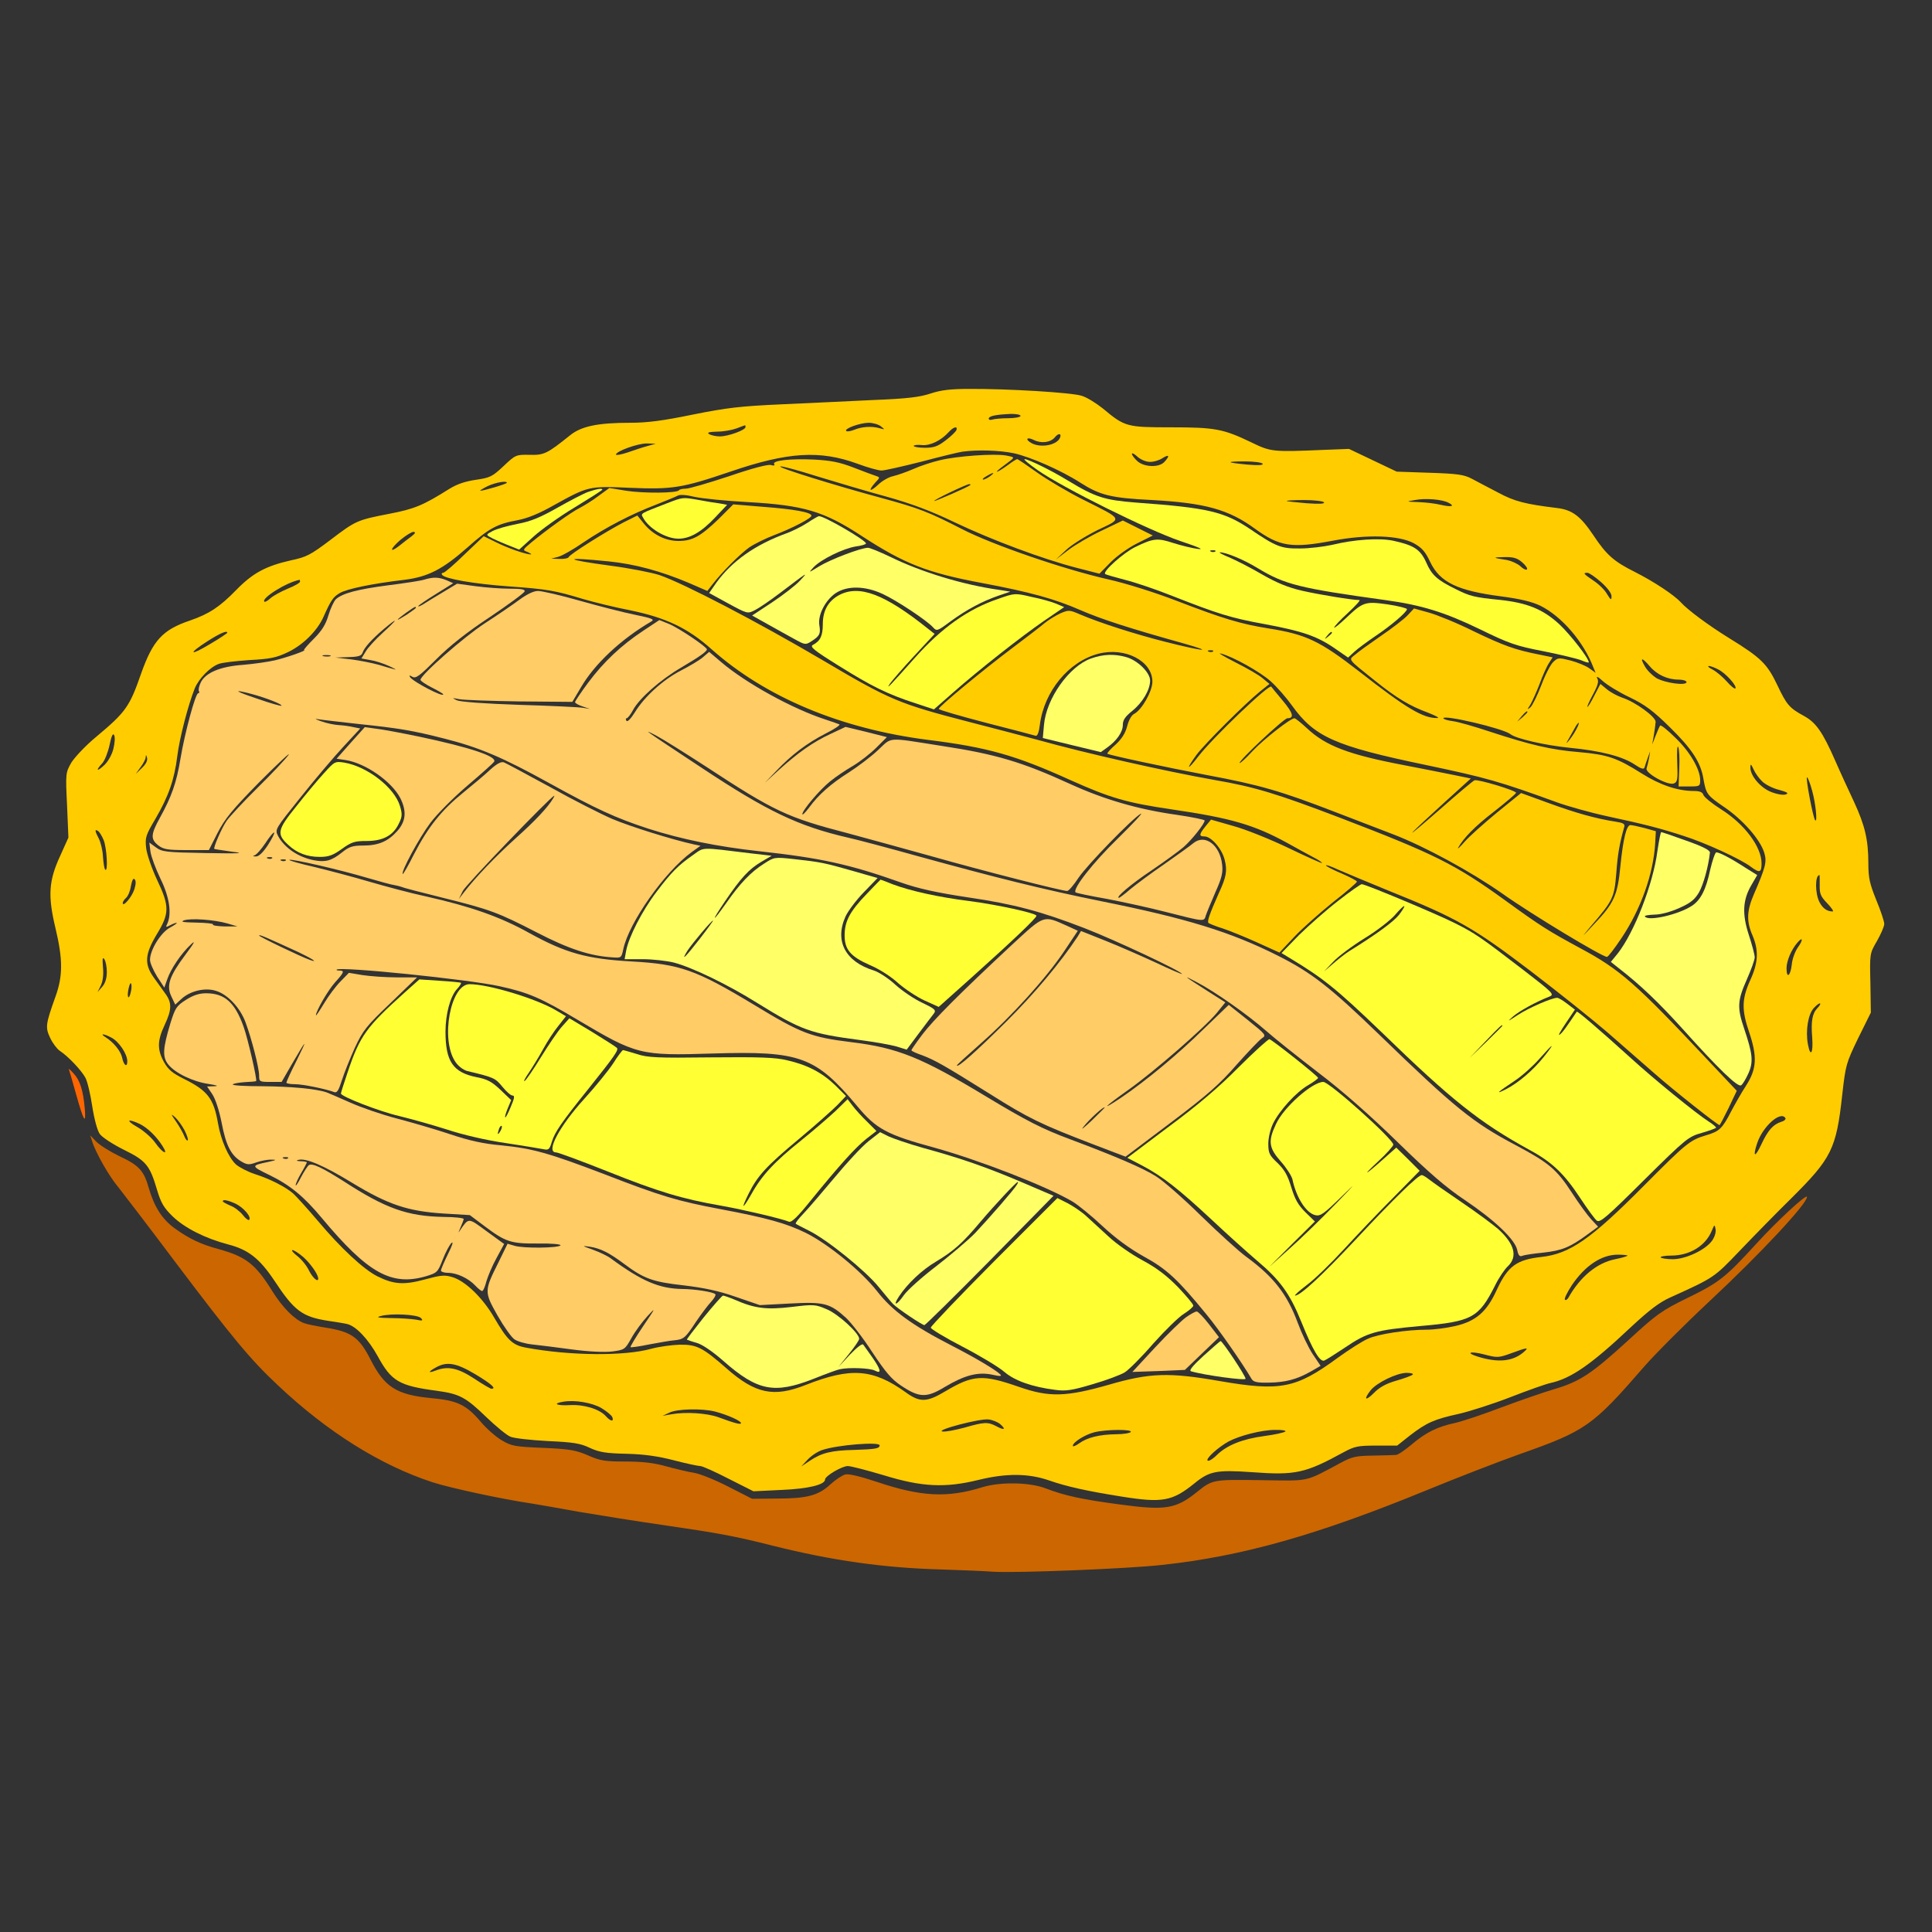 <?xml version="1.0" encoding="UTF-8" standalone="no"?>
<svg
   xmlns:dc="http://purl.org/dc/elements/1.1/"
   xmlns:cc="http://creativecommons.org/ns#"
   xmlns:rdf="http://www.w3.org/1999/02/22-rdf-syntax-ns#"
   xmlns:svg="http://www.w3.org/2000/svg"
   xmlns="http://www.w3.org/2000/svg"
   xmlns:sodipodi="http://sodipodi.sourceforge.net/DTD/sodipodi-0.dtd"
   xmlns:inkscape="http://www.inkscape.org/namespaces/inkscape"
   version="1.0"
   width="850pt"
   height="850pt"
   viewBox="0 0 850 850"
   preserveAspectRatio="xMidYMid meet"
   id="svg2"
   inkscape:version="0.91 r13725"
   sodipodi:docname="Food_2018916_6.svg">
  <rect x="0" y="0" width="850" height="850" fill="#333333" stroke="none"/>
  <defs
     id="defs60" />
  <sodipodi:namedview
     pagecolor="#ffffff"
     bordercolor="#666666"
     borderopacity="1"
     objecttolerance="10"
     gridtolerance="10"
     guidetolerance="10"
     inkscape:pageopacity="0"
     inkscape:pageshadow="2"
     inkscape:window-width="1920"
     inkscape:window-height="979"
     id="namedview58"
     showgrid="false"
     inkscape:zoom="0.62824358"
     inkscape:cx="598.58161"
     inkscape:cy="391.14547"
     inkscape:window-x="0"
     inkscape:window-y="1"
     inkscape:window-maximized="1"
     inkscape:current-layer="svg2" />
  <g
     transform="translate(0,850) scale(0.1,-0.1)"
     fill="#000000"
     stroke="none"
     id="g6">
    <path
       d="M0 4250 l0 -4250 4250 0 4250 0 0 4250 0 4250 -4250 0 -4250 0 0 -4250z m4520 2561 c107 -5 214 -14 236 -21 23 -7 72 -36 108 -66 94 -75 114 -80 292 -76 181 4 247 -9 360 -69 86 -45 84 -45 301 -23 80 8 131 -5 248 -62 l93 -46 139 -1 c153 -2 131 4 319 -96 44 -24 83 -36 140 -43 97 -12 173 -33 199 -56 11 -9 46 -49 76 -87 76 -95 113 -126 216 -179 56 -29 119 -73 173 -121 47 -42 133 -106 192 -141 142 -86 199 -140 246 -234 31 -62 46 -82 92 -113 65 -45 103 -100 155 -222 21 -49 61 -134 89 -188 l50 -99 6 -132 c6 -120 9 -136 38 -196 40 -82 40 -122 2 -195 -30 -56 -30 -61 -28 -181 l3 -122 -49 -94 c-62 -118 -65 -129 -76 -269 -14 -173 -70 -337 -168 -489 -19 -30 -144 -163 -277 -295 -132 -132 -293 -301 -356 -375 -235 -275 -327 -340 -629 -450 -80 -29 -219 -82 -310 -117 -430 -169 -625 -236 -845 -293 -314 -82 -539 -103 -1090 -104 -503 -1 -692 18 -1035 104 -166 42 -317 69 -525 95 -71 9 -188 27 -260 41 -71 13 -219 40 -329 59 -325 58 -463 98 -640 186 -312 157 -633 460 -874 824 -108 164 -139 206 -252 335 -77 88 -117 145 -153 215 -25 51 -94 257 -118 355 -9 37 -25 68 -50 97 -21 22 -43 60 -49 83 -10 39 -8 54 24 157 20 63 36 133 36 155 0 22 -12 88 -26 146 -35 142 -31 219 17 322 l34 75 -3 149 c-3 189 1 199 142 329 117 109 155 162 187 262 50 159 81 194 223 249 68 27 100 47 149 93 67 62 163 115 282 153 95 31 117 43 180 100 80 72 162 108 290 126 75 10 132 32 202 76 72 45 151 78 189 78 34 0 78 24 98 54 23 36 71 58 120 55 67 -3 73 -1 127 47 77 69 103 76 274 84 111 6 198 17 334 44 201 40 440 59 771 60 142 1 174 4 230 23 36 12 74 24 85 26 33 8 167 7 375 -2z"
       id="path8"
       style="fill:none" />
    <path
       d="M4095 6769 c-47 -16 -103 -23 -255 -29 -107 -5 -289 -14 -405 -19 -177 -8 -238 -15 -387 -45 -131 -27 -201 -36 -274 -36 -144 0 -217 -15 -267 -56 -100 -80 -113 -87 -178 -85 -59 1 -61 0 -114 -50 -49 -46 -59 -51 -122 -60 -47 -7 -83 -19 -118 -41 -113 -71 -151 -87 -260 -108 -144 -28 -149 -30 -262 -116 -86 -65 -105 -75 -172 -89 -111 -25 -169 -56 -242 -131 -72 -74 -119 -105 -203 -134 -121 -41 -163 -87 -215 -233 -51 -147 -68 -170 -197 -278 -46 -38 -95 -90 -110 -114 -25 -44 -26 -46 -19 -187 l6 -143 -36 -80 c-51 -110 -55 -176 -21 -318 33 -138 33 -211 0 -302 -44 -123 -45 -135 -23 -182 11 -23 30 -48 42 -56 38 -25 96 -87 113 -119 9 -17 22 -73 30 -126 9 -57 22 -105 33 -121 11 -15 57 -45 105 -69 98 -48 115 -68 147 -177 17 -57 30 -79 68 -116 54 -52 143 -97 245 -124 89 -23 138 -62 203 -159 88 -134 123 -159 236 -177 34 -5 72 -11 84 -14 39 -9 93 -66 135 -142 60 -110 94 -130 261 -152 100 -14 126 -28 218 -117 42 -40 89 -79 105 -85 16 -7 90 -15 164 -19 111 -5 144 -10 185 -30 41 -19 70 -24 162 -26 79 -2 140 -11 209 -29 54 -14 106 -25 115 -25 9 0 65 -25 125 -56 l109 -55 124 6 c118 5 191 23 191 46 0 15 74 59 100 59 14 0 86 -19 160 -41 166 -51 269 -56 415 -20 122 30 220 29 310 -2 77 -27 167 -47 318 -71 181 -29 224 -21 321 57 67 55 97 61 255 50 190 -14 233 -5 401 87 50 27 64 30 146 30 l91 0 58 46 c72 55 105 70 215 94 47 11 148 43 225 73 77 30 156 58 175 62 92 20 180 81 354 245 83 77 126 110 175 132 194 88 191 86 306 206 61 64 163 168 227 231 176 175 197 216 223 453 15 133 17 140 70 250 l56 113 -2 130 c-3 130 -3 130 29 185 17 30 32 64 32 75 0 12 -16 59 -35 105 -29 72 -35 97 -35 162 0 103 -15 166 -62 268 -22 47 -60 129 -84 184 -55 125 -84 167 -137 196 -64 35 -76 48 -118 137 -44 92 -71 119 -209 204 -94 58 -184 125 -215 159 -29 32 -118 91 -201 133 -94 47 -126 75 -185 164 -56 83 -92 110 -159 118 -139 17 -187 29 -259 68 -42 22 -94 49 -116 61 -34 18 -63 22 -185 26 l-145 5 -105 50 -105 50 -105 -4 c-234 -10 -238 -9 -325 33 -123 59 -159 66 -353 66 -195 0 -203 2 -300 83 -30 24 -72 50 -94 56 -44 14 -324 31 -493 30 -83 0 -124 -5 -170 -20z m395 -99 c0 -5 -24 -10 -54 -10 -30 0 -61 -3 -70 -6 -9 -3 -16 -1 -16 4 0 12 32 18 98 21 23 0 42 -3 42 -9z m-614 -46 c18 -14 18 -15 -6 -8 -35 10 -78 7 -112 -7 -16 -6 -31 -9 -35 -5 -10 10 59 35 98 36 19 0 44 -7 55 -16z m-596 -3 c0 -13 -76 -41 -113 -41 -17 0 -39 5 -47 10 -11 7 -1 10 35 11 28 0 66 7 85 14 19 7 36 14 38 14 1 1 2 -3 2 -8z m928 -13 c-3 -7 -24 -28 -47 -45 -35 -27 -52 -33 -92 -33 -27 0 -49 4 -49 8 0 4 16 6 35 4 36 -4 85 19 120 58 20 22 39 27 33 8z m456 -33 c-13 -33 -83 -47 -125 -25 -31 17 -22 30 10 14 32 -16 73 -11 92 12 15 19 30 18 23 -1z m-1814 -37 c-19 -5 -59 -18 -87 -28 -29 -10 -53 -14 -53 -10 0 15 96 49 135 49 l40 -1 -35 -10z m1610 -32 c73 -16 208 -75 292 -129 88 -56 135 -68 318 -77 231 -13 335 -41 451 -126 109 -79 162 -87 342 -53 151 29 292 24 357 -11 36 -20 51 -37 72 -82 43 -90 120 -127 314 -152 83 -11 133 -23 171 -41 94 -47 190 -158 233 -271 l10 -24 -28 20 c-15 11 -52 26 -82 34 -52 13 -56 13 -76 -6 -12 -11 -36 -57 -53 -103 -18 -46 -39 -89 -48 -97 -15 -12 -15 -11 0 12 8 14 27 55 41 92 13 36 32 78 41 91 l16 25 -58 12 c-107 21 -157 39 -290 103 -72 36 -161 72 -197 82 l-65 18 -28 -30 c-15 -16 -68 -57 -118 -91 -49 -34 -101 -71 -114 -83 -28 -23 -34 -16 86 -112 97 -78 155 -113 237 -143 33 -13 51 -23 40 -23 -62 -2 -137 43 -343 204 -174 135 -234 164 -399 190 -124 20 -198 42 -406 122 -99 38 -224 77 -300 94 -195 44 -509 152 -643 221 -148 76 -189 92 -358 138 -200 54 -458 134 -442 138 8 2 81 -18 163 -44 82 -25 219 -66 304 -89 111 -31 196 -63 300 -113 166 -79 389 -162 536 -200 l101 -26 49 50 c29 29 78 64 118 84 l68 34 -66 33 -66 33 -92 -44 c-51 -24 -118 -63 -148 -86 l-55 -42 45 42 c24 23 87 62 139 88 111 53 115 44 -64 134 -66 33 -157 87 -202 119 -45 32 -84 59 -88 59 -3 0 -21 -11 -38 -24 -41 -30 -70 -44 -37 -17 14 11 34 26 45 34 19 15 18 16 -19 23 -51 9 -214 -2 -292 -21 -34 -8 -86 -25 -117 -39 -30 -13 -70 -27 -88 -31 -19 -4 -49 -21 -66 -38 -37 -34 -45 -27 -12 10 21 22 21 23 3 29 -10 3 -55 20 -99 37 -62 24 -101 31 -172 35 -106 5 -187 -4 -177 -20 4 -6 -1 -8 -14 -4 -13 4 -82 -14 -184 -49 -91 -30 -176 -55 -191 -55 -14 0 -28 -3 -30 -7 -8 -13 -157 -14 -233 -2 l-73 12 -48 -35 c-26 -20 -64 -43 -83 -53 -37 -18 -146 -97 -213 -152 -39 -33 -39 -33 -15 -42 12 -6 19 -10 13 -10 -20 -1 -103 28 -154 54 l-53 26 -84 -80 c-46 -45 -88 -81 -94 -81 -6 0 -9 -4 -5 -9 10 -17 140 -40 295 -51 168 -12 202 -18 327 -56 45 -13 137 -36 205 -49 156 -32 254 -78 358 -171 237 -211 568 -350 951 -399 265 -33 387 -68 628 -177 176 -79 248 -100 446 -129 260 -38 363 -68 507 -147 40 -22 92 -51 115 -63 24 -12 41 -24 39 -26 -1 -2 -68 28 -147 66 -79 38 -188 82 -243 97 l-98 28 -24 -29 c-29 -36 -30 -45 -5 -45 30 0 77 -54 89 -103 12 -47 8 -74 -26 -147 -41 -93 -52 -124 -45 -131 5 -3 33 -15 63 -24 30 -10 99 -38 152 -62 l97 -44 66 70 c36 38 113 106 170 152 58 45 105 86 105 90 0 4 -29 19 -65 35 -36 15 -68 31 -71 36 -3 5 21 -3 53 -18 32 -14 130 -55 218 -91 306 -123 376 -163 630 -356 127 -97 278 -218 337 -269 58 -51 151 -132 205 -179 86 -76 280 -229 288 -229 2 0 20 34 40 75 l36 76 -133 141 c-310 330 -381 393 -555 486 -142 77 -173 96 -334 213 -216 156 -308 202 -723 361 -278 106 -375 136 -556 167 -214 38 -564 117 -775 176 -49 13 -185 49 -302 79 -309 80 -347 96 -643 271 -289 170 -611 338 -719 375 -34 11 -130 30 -214 41 -210 28 -215 40 -8 19 116 -12 229 -43 350 -94 l83 -36 21 27 c44 57 123 136 164 165 24 16 73 40 110 54 79 30 163 74 163 85 0 15 -77 29 -211 39 l-133 11 -65 -65 c-79 -76 -115 -96 -176 -96 -57 0 -113 28 -152 76 l-29 36 -60 -30 c-76 -39 -238 -141 -242 -153 -2 -5 -20 -9 -40 -8 l-37 1 30 8 c17 4 68 33 114 65 97 65 206 122 318 165 43 17 85 34 94 39 10 6 38 4 75 -5 32 -7 138 -18 234 -23 247 -14 334 -40 501 -149 187 -122 288 -162 529 -207 213 -40 321 -70 435 -120 93 -40 206 -77 460 -148 133 -38 75 -32 -83 8 -135 34 -292 84 -383 123 -44 19 -48 19 -85 3 -21 -10 -52 -29 -69 -43 -16 -14 -79 -62 -140 -108 -133 -100 -325 -259 -325 -269 0 -4 93 -31 208 -61 114 -29 212 -55 218 -57 8 -3 15 15 19 49 19 147 127 278 258 312 117 30 237 -32 237 -123 0 -42 -46 -123 -79 -141 -13 -6 -25 -28 -32 -55 -8 -31 -24 -56 -51 -81 -22 -19 -38 -37 -36 -40 6 -6 254 -59 438 -94 231 -43 324 -70 560 -161 113 -43 230 -89 260 -100 138 -53 342 -164 479 -260 128 -91 440 -279 461 -279 5 0 33 37 64 83 85 127 140 282 148 416 l3 54 -50 14 c-27 7 -55 13 -62 13 -17 0 -32 -60 -44 -180 -12 -128 -28 -164 -115 -255 -59 -63 -60 -64 -15 -10 98 114 103 125 112 234 6 85 15 132 35 203 4 13 -5 18 -38 23 -85 13 -175 38 -295 82 l-121 44 -106 -86 c-57 -47 -122 -105 -142 -128 -20 -23 -33 -35 -29 -27 24 43 72 93 159 160 52 41 96 78 96 82 0 10 -169 61 -183 55 -7 -3 -75 -60 -152 -128 -77 -67 -131 -113 -120 -100 11 12 73 70 138 129 l118 107 -78 16 c-43 9 -141 28 -218 43 -241 46 -342 84 -425 162 -26 24 -51 44 -55 44 -17 0 -134 -91 -184 -144 -29 -32 -55 -55 -57 -53 -8 7 195 197 210 197 31 0 26 22 -21 78 -26 31 -49 59 -50 61 -9 13 -257 -224 -321 -307 -50 -65 -56 -59 -8 7 36 48 211 223 281 280 l40 32 -30 25 c-16 14 -70 45 -120 70 -49 25 -79 43 -65 39 53 -13 174 -81 220 -122 27 -24 69 -72 94 -107 99 -138 188 -178 586 -261 271 -57 327 -73 580 -165 47 -17 146 -45 220 -61 168 -36 233 -53 335 -86 98 -31 257 -104 300 -138 37 -27 45 -24 45 17 0 72 -75 173 -179 238 -39 25 -74 53 -77 63 -4 12 -16 17 -42 17 -72 0 -150 27 -229 77 -108 68 -149 83 -276 94 -123 10 -215 32 -392 90 -66 22 -139 43 -162 46 -24 3 -43 9 -43 13 0 17 264 -45 295 -70 25 -20 152 -49 261 -60 136 -13 234 -38 288 -75 25 -17 38 -21 41 -12 2 6 8 26 14 42 l11 30 -5 -30 c-3 -16 -8 -37 -11 -46 -6 -21 94 -76 120 -66 16 6 18 18 15 91 -2 48 0 78 4 70 5 -8 7 -51 5 -94 l-3 -80 48 0 c45 0 47 1 47 28 0 47 -45 125 -109 186 -33 33 -63 57 -67 54 -3 -4 -12 -24 -20 -45 l-15 -38 7 40 c4 22 7 48 8 59 1 22 -89 88 -148 107 -22 8 -52 24 -67 37 l-28 23 -26 -50 c-14 -28 -28 -51 -31 -51 -3 0 8 24 24 54 22 41 27 58 19 72 -6 11 5 6 24 -12 19 -17 72 -50 119 -72 68 -33 103 -59 177 -132 95 -93 135 -153 147 -225 12 -69 16 -74 92 -126 81 -55 158 -142 176 -201 12 -40 6 -63 -46 -183 -31 -72 -33 -118 -6 -180 28 -66 26 -120 -10 -198 -37 -82 -38 -130 -5 -227 37 -109 34 -163 -13 -236 -21 -32 -50 -84 -66 -114 -39 -76 -52 -88 -111 -105 -70 -21 -87 -35 -271 -220 -235 -237 -327 -301 -452 -315 -110 -12 -148 -40 -197 -145 -44 -97 -92 -138 -183 -159 -39 -9 -95 -16 -124 -16 -88 0 -215 -19 -260 -40 -24 -10 -83 -48 -133 -84 -184 -135 -252 -148 -519 -102 -223 39 -308 36 -487 -16 -189 -54 -263 -56 -395 -10 -161 56 -202 54 -325 -19 -82 -49 -112 -50 -175 -4 -144 103 -241 110 -439 32 -141 -56 -222 -39 -349 73 -105 92 -131 105 -205 104 -36 -1 -93 -9 -126 -18 -118 -33 -357 -31 -551 5 -60 11 -82 33 -141 134 -50 86 -126 159 -182 176 -36 11 -51 9 -122 -10 -92 -25 -137 -22 -209 14 -60 30 -161 124 -261 243 -45 53 -94 107 -108 120 -34 30 -102 65 -171 87 -30 10 -67 29 -82 42 -33 31 -66 106 -79 181 -19 110 -46 144 -151 196 -50 25 -68 40 -87 74 -30 55 -29 94 3 162 32 68 33 98 3 139 -12 17 -35 49 -51 71 -42 59 -39 102 14 190 56 92 56 123 1 239 -23 49 -44 110 -48 139 -5 47 -3 56 41 130 57 98 83 171 96 276 10 80 48 226 77 298 18 43 67 93 105 107 15 6 76 13 135 17 91 5 118 10 170 35 67 32 130 95 157 157 32 72 42 86 71 103 31 18 139 41 283 58 105 13 169 46 278 142 95 85 131 104 219 120 47 9 96 29 163 67 150 83 153 84 332 76 188 -8 231 -1 443 71 254 87 394 95 559 35 45 -17 93 -30 106 -30 14 0 93 18 176 39 83 22 165 42 181 44 66 9 164 6 225 -7z m598 -38 c17 -1 42 7 56 16 30 19 34 11 9 -16 -23 -26 -90 -24 -120 4 -13 12 -23 26 -23 31 0 6 11 0 24 -12 13 -12 37 -23 54 -23z m497 -8 c4 -7 -18 -8 -67 -4 -95 9 -99 14 -10 14 39 0 74 -5 77 -10z m-1199 -55 c-11 -8 -25 -15 -30 -15 -6 1 0 7 14 15 32 19 40 18 16 0z m-2126 -29 c0 -5 -104 -36 -117 -35 -4 0 10 9 32 20 36 17 85 25 85 15z m2039 -10 c-10 -9 -159 -74 -159 -70 0 6 141 73 154 74 5 0 7 -2 5 -4z m2104 -78 c30 -15 13 -20 -34 -9 -24 6 -69 11 -99 12 -55 2 -55 2 -15 9 46 9 121 3 148 -12z m-548 2 c4 -7 -21 -8 -77 -4 -46 4 -85 8 -87 10 -2 2 32 4 77 4 45 0 84 -5 87 -10z m-4015 -150 c-14 -10 -38 -29 -53 -41 -45 -35 -42 -15 4 25 24 20 50 36 58 36 11 -1 9 -6 -9 -20z m4887 -114 c15 -13 25 -27 21 -31 -4 -4 -17 2 -29 14 -12 11 -39 23 -58 27 -65 10 -67 12 -14 13 41 1 58 -4 80 -23z m347 -87 c28 -25 46 -49 46 -62 0 -19 -3 -18 -20 10 -10 18 -37 44 -60 59 -43 29 -47 34 -26 34 7 0 34 -18 60 -41z m-5724 2 c0 -5 -24 -19 -54 -31 -29 -12 -64 -31 -76 -42 -12 -11 -24 -18 -27 -15 -14 15 97 85 155 96 1 1 2 -3 2 -8z m-320 -225 c0 -2 -34 -25 -75 -49 -91 -55 -101 -45 -12 12 55 35 87 49 87 37z m4337 -82 c-3 -3 -12 -4 -19 -1 -8 3 -5 6 6 6 11 1 17 -2 13 -5z m1921 -65 c31 -37 78 -59 127 -59 19 0 35 -5 35 -11 0 -17 -95 -4 -133 18 -17 11 -40 33 -50 51 -24 41 -13 41 21 1z m301 -14 c33 -16 85 -74 76 -84 -3 -3 -21 11 -38 31 -18 20 -45 43 -62 52 -16 8 -24 15 -17 16 7 0 26 -7 41 -15z m-839 -188 c0 -2 -10 -12 -22 -23 l-23 -19 19 23 c18 21 26 27 26 19z m216 -74 c-8 -16 -22 -37 -31 -48 -16 -19 -17 -19 -3 5 8 14 20 35 27 48 6 12 14 22 17 22 2 0 -2 -12 -10 -27z m-6437 -87 c-6 -25 -23 -56 -40 -72 -33 -31 -40 -25 -9 8 11 12 25 48 32 80 8 40 15 54 20 44 5 -9 3 -35 -3 -60z m125 -85 l-27 -26 21 29 c12 16 23 36 23 45 1 12 2 11 6 -3 3 -12 -5 -28 -23 -45z m7130 -60 c14 -13 47 -30 73 -36 36 -10 44 -15 30 -20 -10 -4 -37 0 -63 10 -48 18 -95 73 -93 110 0 16 3 14 14 -10 7 -16 25 -41 39 -54z m219 -41 c15 -54 24 -140 13 -129 -9 9 -43 189 -36 189 4 0 14 -27 23 -60z m-7517 -216 c14 -34 20 -143 7 -130 -4 3 -8 29 -10 57 -1 27 -10 63 -18 79 -18 34 -19 44 -4 34 6 -3 17 -21 25 -40z m7550 -198 c-1 -38 4 -50 33 -80 19 -20 30 -36 24 -36 -25 0 -44 14 -58 41 -20 38 -20 119 0 119 1 0 1 -20 1 -44z m-7415 -19 c-11 -34 -51 -80 -51 -60 0 6 7 16 15 23 8 7 18 30 21 52 5 25 10 36 16 30 7 -7 6 -22 -1 -45z m7319 -255 c-12 -17 -25 -51 -27 -76 -6 -51 -23 -63 -23 -16 0 32 21 82 48 113 24 28 26 12 2 -21z m-7440 -108 c0 -28 -7 -50 -20 -65 l-21 -24 15 30 c9 20 12 48 9 80 -3 37 -2 46 6 35 6 -8 11 -34 11 -56z m105 -91 c-9 -37 -18 -20 -9 19 4 18 9 27 11 20 3 -7 2 -24 -2 -39z m7421 -68 c-23 -24 -29 -58 -23 -131 5 -68 -8 -88 -19 -28 -11 60 1 132 26 159 13 14 25 23 28 20 2 -2 -3 -11 -12 -20z m-7506 -130 c33 -17 70 -72 70 -104 0 -30 -16 -18 -23 17 -6 28 -38 67 -73 89 -27 17 -8 16 26 -2z m322 -408 c11 -22 17 -41 14 -44 -3 -3 -10 5 -15 18 -5 13 -21 42 -36 64 -24 34 -24 37 -5 20 12 -11 31 -37 42 -58z m7043 54 c3 -5 -5 -13 -17 -16 -37 -12 -59 -36 -89 -100 -28 -60 -39 -57 -18 6 25 74 103 143 124 110z m-7240 -26 c34 -17 72 -53 100 -97 28 -44 1 -32 -31 13 -15 22 -51 54 -79 70 -53 30 -46 40 10 14z m422 -351 c35 -17 71 -59 59 -71 -3 -3 -16 6 -28 22 -12 15 -36 34 -55 41 -18 8 -33 16 -33 19 0 9 22 5 57 -11z m6495 -163 c-30 -41 -116 -81 -173 -81 -26 0 -50 4 -53 8 -2 4 19 8 47 8 81 0 151 43 178 109 12 29 13 29 17 6 2 -14 -5 -35 -16 -50z m-6197 -72 c31 -28 65 -76 65 -94 0 -18 -23 1 -40 34 -10 22 -34 51 -52 65 -18 14 -28 26 -21 26 7 0 28 -14 48 -31z m5825 7 c0 -3 -24 -10 -54 -16 -80 -16 -154 -77 -206 -170 -5 -8 -12 -12 -15 -8 -4 4 10 32 30 63 58 86 130 135 203 135 23 0 42 -2 42 -4z m-5308 -275 c11 -11 7 -13 -21 -7 -18 3 -68 7 -110 7 -58 1 -69 3 -46 9 46 13 163 7 177 -9z m4850 -151 c-48 -40 -111 -46 -199 -19 -58 18 -35 26 27 10 57 -15 63 -15 118 5 73 27 82 28 54 4z m-4611 -96 c70 -42 95 -64 71 -64 -4 0 -39 20 -76 45 -72 47 -116 56 -170 35 -34 -13 -33 -5 2 14 48 27 89 20 173 -30z m4124 -2 c-6 -5 -39 -17 -74 -27 -45 -13 -74 -30 -97 -54 -37 -37 -46 -29 -14 12 27 34 116 77 159 77 20 0 31 -4 26 -8z m-3569 -147 c23 -14 44 -31 48 -40 8 -21 -8 -19 -29 5 -28 31 -97 52 -159 48 -58 -3 -77 7 -28 15 50 9 127 -4 168 -28z m499 -15 c54 -14 115 -41 115 -51 0 -8 -27 -1 -100 26 -50 18 -143 24 -205 13 l-40 -7 30 14 c35 17 143 19 200 5z m1256 -56 c26 -23 18 -28 -17 -9 -38 20 -54 19 -141 -6 -41 -11 -84 -19 -96 -17 -36 5 164 58 202 53 18 -2 42 -12 52 -21z m574 -34 c-3 -5 -32 -10 -63 -10 -74 -1 -128 -14 -164 -40 -15 -11 -28 -16 -28 -11 0 16 55 50 96 60 55 13 167 13 159 1z m680 2 c-6 -5 -47 -14 -93 -20 -96 -13 -164 -40 -209 -84 -18 -18 -36 -28 -40 -24 -9 9 47 59 92 84 49 26 146 51 205 51 29 1 50 -3 45 -7z m-1785 -61 c0 -14 -19 -17 -110 -20 -102 -2 -145 -13 -196 -47 l-39 -26 29 31 c16 17 45 36 65 42 66 22 251 37 251 20z"
       id="path10"
       style="fill:#ffcc00" />
    <path
       d="M4566 6431 c110 -77 487 -264 626 -311 83 -28 108 -39 78 -35 -25 3 -73 15 -108 26 -70 23 -88 21 -168 -18 -51 -25 -143 -107 -132 -118 2 -3 42 -14 87 -26 45 -11 139 -43 209 -71 201 -79 258 -97 407 -124 166 -31 230 -53 308 -107 l58 -40 27 25 c15 14 56 44 91 68 69 46 141 107 141 120 0 4 -38 14 -85 21 -100 14 -108 11 -185 -62 -28 -26 -50 -44 -50 -40 0 5 27 34 61 65 33 31 56 56 50 56 -31 0 -178 24 -252 41 -62 14 -112 35 -175 71 -49 29 -114 62 -144 75 -30 12 -50 23 -43 23 27 0 105 -32 167 -70 119 -72 184 -88 560 -140 161 -22 263 -54 416 -128 129 -63 160 -74 280 -97 74 -15 150 -33 167 -40 18 -8 33 -12 33 -9 0 18 -81 122 -130 168 -72 66 -141 94 -263 107 -111 11 -130 16 -192 47 -82 40 -106 62 -130 117 -26 58 -54 76 -145 96 -61 13 -170 6 -269 -18 -36 -8 -100 -16 -141 -16 -83 -1 -105 7 -221 86 -114 76 -184 93 -502 116 -138 11 -177 23 -299 97 -72 44 -174 94 -190 94 -7 0 19 -22 58 -49z m781 -357 c-3 -3 -12 -4 -19 -1 -8 3 -5 6 6 6 11 1 17 -2 13 -5z m513 -358 c0 -2 -8 -10 -17 -17 -16 -13 -17 -12 -4 4 13 16 21 21 21 13z"
       id="path12"
       style="fill:#ffff33" />
    <path
       d="M2588 6336 c-20 -7 -81 -39 -136 -70 -76 -43 -117 -60 -176 -71 -42 -8 -91 -22 -108 -31 -29 -15 -30 -17 -12 -27 10 -6 43 -21 73 -33 l55 -22 62 56 c34 31 116 90 183 130 67 41 121 75 121 78 0 7 -24 3 -62 -10z"
       id="path14"
       style="fill:#ffff33" />
    <path
       d="M2935 6286 c-119 -46 -117 -44 -106 -63 25 -48 101 -93 156 -93 51 0 102 30 162 94 l52 55 -32 6 c-18 2 -59 9 -91 15 -75 13 -70 13 -141 -14z"
       id="path16"
       style="fill:#ffff33" />
    <path
       d="M3551 6199 c-25 -16 -65 -36 -90 -45 -138 -50 -241 -123 -309 -217 l-32 -46 84 -46 c85 -46 85 -46 118 -29 18 9 66 42 107 73 128 97 129 98 91 57 -19 -21 -75 -64 -123 -96 l-88 -58 68 -38 c37 -21 90 -50 117 -65 47 -26 50 -27 75 -11 37 24 42 33 36 70 -8 45 25 110 71 142 51 34 129 33 207 -3 61 -28 194 -116 222 -147 16 -18 19 -17 78 27 70 51 139 88 212 113 l50 17 -50 8 c-157 22 -342 78 -480 146 -44 21 -88 39 -96 39 -31 0 -165 -51 -214 -81 -49 -30 -49 -30 -26 -5 33 35 131 83 187 92 24 3 44 9 44 13 0 14 -186 122 -207 120 -4 0 -28 -14 -52 -30z"
       id="path18"
       style="fill:#ffff66" />
    <path
       d="M1867 5950 c-15 -5 -87 -16 -159 -25 -137 -18 -200 -35 -230 -61 -9 -9 -24 -41 -33 -71 -12 -41 -29 -68 -65 -104 -27 -27 -46 -49 -42 -49 14 -1 -74 -32 -128 -45 -30 -7 -93 -16 -140 -20 -100 -7 -164 -34 -186 -76 -8 -16 -12 -34 -9 -39 3 -6 2 -10 -3 -10 -12 0 -59 -174 -78 -288 -17 -104 -39 -167 -90 -259 -41 -74 -42 -95 -8 -122 23 -18 41 -21 125 -21 l98 0 38 75 c32 62 63 101 186 226 82 82 139 135 126 117 -13 -18 -73 -82 -135 -143 -61 -60 -122 -126 -136 -145 -22 -31 -61 -121 -55 -125 1 -1 36 -6 77 -12 61 -7 40 -9 -115 -6 -175 3 -192 5 -219 25 l-29 21 5 -40 c3 -22 23 -75 44 -119 40 -81 50 -154 30 -198 -8 -16 -7 -17 12 -7 11 6 24 11 29 11 4 -1 -9 -10 -29 -21 -40 -21 -88 -98 -88 -142 0 -13 14 -45 31 -73 l32 -49 13 37 c16 46 61 113 104 153 22 21 15 7 -24 -45 -71 -95 -85 -136 -62 -184 l17 -36 26 24 c38 36 104 52 152 37 52 -15 107 -74 131 -138 27 -73 60 -201 60 -235 0 -27 2 -28 50 -28 l49 0 45 78 c66 113 72 119 21 16 -25 -49 -45 -93 -45 -97 0 -4 17 -7 38 -7 34 0 136 -21 173 -35 12 -4 19 8 33 52 10 32 36 96 57 143 36 77 50 95 157 197 l117 113 -90 0 c-49 0 -117 5 -150 10 l-60 10 -37 -38 c-20 -20 -53 -64 -72 -96 -20 -33 -36 -57 -36 -53 0 19 54 112 85 146 39 43 42 51 18 51 -9 0 -14 2 -12 4 15 15 581 -43 717 -73 127 -28 181 -51 342 -147 261 -155 276 -159 595 -149 386 12 453 -13 636 -231 84 -101 130 -126 339 -183 198 -55 492 -169 608 -237 25 -15 84 -63 132 -108 58 -54 118 -98 182 -134 101 -55 150 -101 276 -255 53 -64 157 -213 198 -283 8 -14 23 -18 76 -17 73 1 123 14 185 49 l43 25 -35 52 c-19 29 -48 90 -65 136 -47 127 -106 203 -226 291 -33 24 -122 105 -199 180 -77 76 -166 154 -198 174 -56 36 -177 88 -377 163 -124 46 -194 82 -370 188 -286 173 -390 215 -595 240 -177 22 -220 38 -427 164 -257 155 -326 179 -538 191 -199 11 -291 37 -451 125 -127 71 -258 117 -454 161 -66 14 -178 44 -250 65 -71 21 -181 50 -243 65 -62 14 -111 28 -109 31 7 6 225 -44 342 -79 55 -16 109 -31 120 -32 11 -2 27 -6 35 -9 8 -4 87 -24 175 -46 210 -52 245 -65 416 -153 141 -73 235 -104 334 -110 38 -3 39 -2 47 35 24 117 182 341 301 428 l39 28 -29 6 c-96 21 -281 79 -359 112 -51 22 -175 85 -275 141 -101 55 -192 104 -202 108 -12 4 -30 -5 -60 -32 -23 -22 -77 -67 -120 -102 -95 -77 -154 -151 -215 -269 -25 -50 -48 -90 -50 -88 -9 9 73 160 121 224 29 39 103 113 164 165 61 52 114 99 117 105 14 23 -107 63 -329 110 -77 16 -162 32 -190 35 l-50 7 -62 -69 -62 -70 40 -6 c88 -14 202 -94 240 -167 29 -58 25 -102 -13 -145 -41 -46 -83 -64 -151 -64 -45 0 -61 -5 -92 -30 -46 -37 -73 -44 -122 -35 -70 13 -132 55 -160 108 -14 28 -13 29 100 170 62 78 147 178 188 222 l74 80 -30 6 c-17 4 -46 8 -65 9 -19 1 -53 8 -75 16 -31 11 -34 13 -10 9 17 -3 93 -11 170 -20 182 -19 240 -29 378 -64 155 -39 258 -83 461 -195 210 -116 295 -155 439 -202 143 -46 304 -79 487 -99 272 -30 397 -57 625 -138 74 -26 153 -44 300 -66 197 -29 316 -61 505 -134 137 -53 430 -191 430 -202 0 -2 -52 20 -115 50 -63 29 -163 73 -221 96 l-108 43 -15 -25 c-75 -113 -187 -248 -315 -375 -130 -129 -216 -206 -216 -191 0 2 48 46 107 98 134 118 287 287 365 404 l60 90 -48 22 c-105 47 -98 49 -241 -83 -236 -220 -344 -329 -394 -394 -27 -36 -49 -67 -49 -71 0 -3 21 -13 48 -22 57 -22 96 -44 299 -171 168 -106 224 -133 451 -220 l144 -55 199 150 c162 122 215 169 289 254 50 56 100 109 112 117 20 13 18 16 -63 81 l-83 66 -111 -107 c-113 -111 -252 -226 -362 -301 -96 -64 -75 -41 30 33 113 80 338 276 390 339 l38 47 -74 47 c-111 71 -118 77 -52 42 81 -42 225 -144 305 -214 36 -32 139 -114 230 -184 107 -81 230 -190 350 -307 136 -133 214 -200 295 -254 132 -89 220 -173 230 -219 5 -25 11 -31 23 -26 10 4 51 10 92 14 81 9 117 23 193 79 l48 35 -29 31 c-16 17 -55 70 -86 118 -67 103 -101 132 -248 210 -187 99 -266 162 -603 489 -212 205 -295 270 -442 344 -209 105 -400 164 -778 240 -256 52 -457 102 -806 198 -129 36 -268 73 -309 82 -217 50 -355 116 -643 307 -263 174 -266 176 -197 140 30 -16 127 -77 215 -134 300 -197 359 -225 625 -294 74 -20 238 -65 364 -100 225 -64 578 -154 601 -154 7 0 29 26 50 58 40 59 237 261 274 282 12 6 -34 -43 -101 -109 -109 -106 -200 -222 -186 -237 3 -3 65 -16 139 -29 73 -14 187 -39 253 -56 177 -45 173 -45 181 -17 4 12 23 58 42 102 28 62 34 87 30 121 -9 87 -75 137 -126 96 -14 -12 -73 -54 -130 -94 -57 -39 -124 -89 -148 -109 -24 -21 -47 -38 -50 -38 -18 0 54 61 144 121 56 38 119 84 139 101 37 32 94 104 94 118 0 4 -55 15 -122 25 -172 24 -321 68 -468 135 -212 97 -328 132 -565 168 -249 39 -218 41 -283 -19 -31 -29 -88 -72 -127 -97 -79 -50 -134 -98 -176 -156 -16 -21 -29 -34 -29 -28 0 17 76 107 122 144 23 19 69 50 100 68 32 19 78 55 104 81 l46 46 -91 23 -91 22 -66 -31 c-78 -36 -145 -84 -229 -160 l-60 -55 50 52 c67 71 136 123 218 165 38 19 65 37 60 40 -4 2 -33 12 -63 22 -142 46 -348 159 -457 252 l-53 45 -28 -24 c-15 -13 -59 -39 -96 -58 -78 -40 -160 -114 -203 -184 -18 -29 -33 -44 -37 -37 -4 6 -3 11 1 11 5 0 17 16 28 36 27 51 121 134 212 187 83 49 113 71 113 80 0 11 -125 95 -167 112 l-42 17 -71 -47 c-98 -65 -174 -137 -242 -228 -32 -43 -58 -82 -58 -86 0 -5 15 -13 33 -19 l32 -11 -31 5 c-18 3 -144 9 -280 13 -151 5 -259 13 -274 20 -23 11 -22 11 10 5 19 -4 139 -8 267 -10 l231 -2 38 64 c60 103 176 212 310 290 15 9 2 14 -71 29 -50 10 -159 38 -244 62 -84 24 -167 43 -184 43 -19 0 -48 -14 -81 -38 -28 -21 -97 -68 -154 -105 -92 -60 -282 -227 -282 -248 0 -5 23 -20 50 -34 28 -14 50 -27 50 -30 0 -14 -133 56 -146 76 -5 8 -2 9 11 1 15 -8 32 5 104 77 59 59 133 118 236 186 82 55 151 106 153 113 3 9 -15 12 -66 12 -38 0 -105 5 -150 11 l-81 11 -63 -38 c-35 -21 -73 -44 -85 -52 -13 -8 -23 -12 -23 -9 0 3 35 27 77 53 l77 48 -29 13 c-34 14 -58 15 -98 3z m-37 -124 c0 -2 -18 -15 -40 -30 -22 -14 -40 -24 -40 -22 0 5 71 56 77 56 2 0 3 -2 3 -4z m-146 -110 c-32 -29 -67 -67 -76 -84 l-18 -29 39 -7 c21 -3 58 -15 82 -26 24 -11 36 -18 26 -15 -10 2 -41 11 -70 20 -29 8 -83 19 -122 24 l-70 8 57 2 c44 1 58 5 63 19 7 22 39 58 94 105 66 55 63 45 -5 -17z m-231 -103 c-7 -2 -21 -2 -30 0 -10 3 -4 5 12 5 17 0 24 -2 18 -5z m-343 -167 c62 -17 134 -45 128 -51 -2 -2 -49 11 -103 30 -105 35 -116 45 -25 21z m1324 -458 c-23 -39 -78 -98 -163 -174 -91 -82 -178 -173 -229 -239 l-23 -30 17 35 c12 26 383 411 402 419 2 0 0 -5 -4 -11z m-1256 -207 c-22 -33 -40 -50 -53 -49 -13 0 -14 2 -5 5 8 2 30 27 48 54 18 28 36 49 38 46 3 -3 -10 -28 -28 -56z m19 -57 c-3 -3 -12 -4 -19 -1 -8 3 -5 6 6 6 11 1 17 -2 13 -5z m60 -10 c-3 -3 -12 -4 -19 -1 -8 3 -5 6 6 6 11 1 17 -2 13 -5z m-256 -277 l44 -13 -56 0 c-32 1 -55 4 -52 9 2 4 -31 7 -74 8 -57 1 -71 3 -53 10 31 10 132 3 191 -14z m312 -126 c61 -29 91 -49 50 -34 -40 14 -223 102 -223 107 0 6 29 -7 173 -73z m3547 -684 c0 -1 -26 -27 -57 -57 -32 -30 -49 -44 -38 -30 25 34 95 97 95 87z"
       id="path20"
       style="fill:#ffcc66" />
    <path
       d="M3692 5882 c-48 -26 -72 -68 -72 -128 0 -51 -11 -74 -43 -91 -16 -8 2 -23 113 -92 144 -90 212 -124 337 -165 l82 -27 83 73 c116 102 299 246 402 317 l88 60 -35 15 c-19 8 -68 22 -109 30 -72 17 -74 17 -147 -9 -131 -44 -248 -127 -364 -257 -112 -126 -130 -144 -113 -118 9 14 57 69 107 123 l91 98 -28 22 c-191 153 -303 196 -392 149z"
       id="path22"
       style="fill:#ffff33" />
    <path
       d="M4800 5603 c-96 -34 -197 -176 -207 -293 l-5 -57 127 -31 128 -31 28 20 c42 30 69 68 69 100 0 21 10 36 41 61 46 37 79 93 79 134 0 35 -55 89 -105 103 -53 15 -101 13 -155 -6z"
       id="path24"
       style="fill:#ffff66" />
    <path
       d="M1426 5099 c-26 -28 -81 -94 -122 -146 -84 -104 -88 -122 -36 -170 38 -36 83 -53 139 -53 39 0 58 7 97 35 43 31 57 35 109 35 72 0 117 24 142 77 15 30 15 42 5 76 -24 82 -144 175 -246 192 -40 6 -42 5 -88 -46z"
       id="path26"
       style="fill:#ffff33" />
    <path
       d="M7292 4756 c-19 -146 -102 -358 -174 -450 l-31 -38 34 -27 c96 -74 178 -153 282 -268 158 -176 242 -257 257 -248 7 4 21 28 32 52 23 51 19 86 -18 196 -32 94 -30 125 11 217 19 43 35 87 35 98 0 12 -12 56 -26 99 -30 92 -27 154 12 220 l25 43 -53 33 c-63 41 -113 67 -127 67 -5 0 -17 -35 -27 -77 -18 -87 -42 -133 -80 -158 -59 -39 -194 -70 -207 -47 -3 4 16 7 41 8 29 0 72 12 110 29 50 22 68 37 87 69 19 34 41 111 48 175 1 10 -32 27 -103 52 -58 21 -108 38 -111 38 -3 1 -10 -37 -17 -83z"
       id="path28"
       style="fill:#ffff66" />
    <path
       d="M3050 4739 c-66 -46 -95 -75 -161 -162 -64 -84 -123 -200 -134 -259 l-7 -38 79 0 c43 0 106 -7 138 -15 80 -21 236 -96 367 -178 194 -120 233 -134 453 -163 62 -8 134 -21 159 -28 l45 -14 53 71 c29 39 59 78 66 87 12 16 6 21 -50 48 -35 16 -88 52 -118 79 -30 28 -73 56 -95 63 -126 39 -174 130 -125 238 11 24 47 72 80 106 l61 63 -108 31 c-127 36 -140 39 -257 52 -90 10 -90 9 -135 -20 -57 -36 -105 -86 -165 -172 -65 -92 -69 -86 -6 7 69 102 105 141 159 173 l46 27 -95 11 c-221 27 -200 28 -250 -7z m29 -369 c-62 -80 -87 -105 -54 -52 21 32 105 132 112 132 2 0 -24 -36 -58 -80z"
       id="path30"
       style="fill:#ffff66" />
    <path
       d="M3813 4567 c-73 -76 -96 -118 -97 -179 -1 -65 25 -96 111 -134 41 -17 94 -51 124 -79 30 -26 82 -61 117 -77 l62 -28 142 127 c181 162 288 264 288 274 0 11 -167 48 -297 65 -135 17 -256 44 -334 73 -30 12 -54 21 -55 21 0 0 -28 -28 -61 -63z"
       id="path32"
       style="fill:#ffff33" />
    <path
       d="M5889 4538 c-52 -40 -129 -108 -173 -151 l-78 -80 33 -20 c151 -91 207 -136 404 -325 315 -306 436 -401 654 -521 100 -54 153 -105 224 -213 31 -47 63 -91 72 -98 14 -11 41 12 208 178 187 185 195 191 255 208 34 10 62 20 62 23 0 3 -15 16 -33 27 -57 37 -239 185 -342 279 -146 132 -235 208 -238 204 -49 -73 -62 -91 -75 -101 -9 -7 3 15 26 49 l41 61 -34 26 c-18 14 -38 26 -44 26 -24 0 -125 -44 -174 -76 -46 -30 -48 -31 -19 -5 30 25 99 63 160 87 22 9 12 18 -119 119 -185 142 -209 159 -299 204 -75 38 -392 171 -409 171 -5 0 -51 -32 -102 -72z m266 -63 c-24 -30 -97 -84 -218 -159 -16 -10 -47 -34 -70 -54 l-42 -36 40 42 c22 24 84 70 137 103 53 32 114 79 135 103 45 52 57 53 18 1z m455 -488 c0 -1 -33 -34 -72 -72 l-73 -70 70 73 c64 67 75 77 75 69z m182 -137 c-48 -60 -112 -114 -166 -142 -50 -25 -40 -15 38 37 32 21 81 65 109 97 63 71 72 75 19 8z"
       id="path34"
       style="fill:#ffff33" />
    <path
       d="M1780 4133 c-168 -151 -197 -190 -251 -352 -16 -47 -29 -88 -29 -92 0 -13 169 -79 256 -99 49 -12 143 -38 209 -59 72 -24 176 -48 260 -60 77 -12 152 -24 166 -27 23 -5 27 -1 37 33 13 42 42 85 162 234 115 144 133 170 124 179 -5 5 -54 36 -109 70 l-100 60 -33 -37 c-18 -20 -59 -81 -92 -134 -33 -54 -65 -101 -72 -105 -6 -4 2 13 19 37 16 24 45 71 63 104 18 33 48 79 67 102 l33 42 -44 26 c-88 52 -297 115 -380 115 -84 0 -129 -243 -63 -341 13 -20 35 -36 52 -41 118 -28 124 -31 155 -69 17 -21 37 -39 45 -39 10 0 9 -11 -8 -50 -11 -27 -22 -48 -24 -46 -3 2 3 20 11 40 l15 36 -47 45 c-38 36 -58 47 -106 56 -103 21 -136 69 -136 200 0 77 21 156 51 188 11 12 19 24 17 27 -3 2 -45 6 -94 9 l-89 6 -65 -58z m421 -610 c-12 -20 -14 -14 -5 12 4 9 9 14 11 11 3 -2 0 -13 -6 -23z"
       id="path36"
       style="fill:#ffff33" />
    <path
       d="M818 4101 c-41 -26 -47 -35 -68 -102 -34 -112 -36 -149 -10 -182 30 -38 109 -76 178 -86 37 -6 46 -9 25 -10 l-32 -1 23 -34 c14 -21 30 -71 41 -125 19 -100 41 -143 85 -170 27 -16 35 -17 68 -5 20 7 51 13 67 12 24 0 21 -2 -15 -10 -77 -16 -77 -18 6 -58 90 -44 150 -93 230 -189 203 -243 306 -300 458 -256 49 15 52 17 74 74 13 33 30 65 39 73 9 7 2 -13 -16 -49 -17 -35 -31 -67 -31 -73 0 -5 14 -10 31 -10 39 0 90 -24 120 -56 12 -13 26 -24 30 -24 5 0 13 19 19 43 7 23 26 69 45 103 l33 61 -77 56 c-83 61 -78 61 -119 1 -7 -11 -5 -5 3 13 8 18 15 36 15 40 0 4 -39 9 -88 9 -159 3 -255 37 -437 155 -96 61 -141 83 -156 73 -5 -3 -20 -26 -34 -52 -13 -26 -24 -42 -24 -37 -1 6 10 30 24 54 14 23 25 45 25 47 0 2 -12 5 -27 5 -19 1 -22 3 -10 6 33 9 112 -25 238 -102 157 -95 243 -124 400 -134 l116 -7 64 -48 c93 -70 116 -78 236 -77 57 1 102 -3 99 -8 -8 -12 -163 -14 -202 -2 l-31 9 -40 -82 c-63 -126 -63 -129 -4 -234 28 -49 62 -97 75 -105 13 -9 48 -19 77 -22 30 -3 108 -13 175 -22 75 -10 143 -13 177 -9 55 7 57 9 85 59 16 29 48 72 71 97 38 41 36 37 -19 -44 -33 -49 -58 -91 -56 -93 2 -2 39 3 82 12 44 8 93 17 109 18 43 4 50 10 96 80 23 34 53 74 67 89 14 15 23 31 19 34 -9 10 -93 23 -147 23 -100 2 -176 34 -312 134 -14 11 -50 28 -80 39 -48 17 -50 18 -13 13 48 -8 84 -26 150 -75 88 -66 127 -80 262 -95 91 -11 154 -24 231 -51 l105 -36 132 7 c150 8 175 2 246 -62 23 -21 76 -89 116 -151 59 -89 85 -120 127 -148 81 -54 112 -55 193 -6 87 52 146 67 208 54 35 -8 44 -7 36 1 -20 20 -111 74 -216 128 -173 89 -259 152 -326 238 -71 90 -214 207 -314 257 -86 42 -172 66 -374 104 -191 36 -262 57 -512 154 -244 93 -314 113 -454 127 -80 7 -141 21 -225 49 -63 21 -169 52 -234 69 -66 17 -158 49 -205 70 -47 21 -94 41 -104 45 -47 16 -159 26 -282 27 -75 0 -133 3 -131 8 3 4 26 8 53 10 26 1 49 3 50 5 5 5 -36 185 -55 238 -38 107 -83 148 -165 148 -30 0 -56 -8 -89 -29z m449 -697 c-3 -3 -12 -4 -19 -1 -8 3 -5 6 6 6 11 1 17 -2 13 -5z"
       id="path38"
       style="fill:#ffcc66" />
    <path
       d="M5450 3805 c-87 -88 -181 -168 -308 -262 l-182 -137 67 -35 c87 -46 159 -102 308 -241 66 -62 154 -141 195 -176 101 -85 145 -145 195 -269 51 -126 82 -178 101 -171 8 3 49 29 91 57 99 67 134 77 332 95 228 20 257 36 329 179 16 33 42 71 56 84 44 42 30 98 -43 164 -22 19 -93 72 -158 116 -65 44 -129 89 -143 100 -14 11 -29 21 -35 21 -16 0 -122 -103 -291 -284 -150 -160 -243 -246 -266 -246 -5 0 18 21 51 46 34 25 107 96 164 158 56 61 154 164 218 228 l115 117 -51 51 -52 51 -54 -48 c-83 -74 -102 -84 -26 -13 37 34 67 68 67 74 0 24 -281 276 -308 276 -48 0 -174 -111 -208 -185 -36 -76 -32 -105 21 -165 25 -28 47 -63 51 -78 17 -81 60 -148 100 -158 23 -6 38 5 117 82 69 67 63 60 -23 -29 -63 -65 -155 -155 -205 -199 l-90 -81 100 100 100 99 -42 41 c-32 32 -46 57 -62 110 -16 53 -30 77 -61 107 -35 33 -40 43 -40 84 0 26 9 64 21 89 28 57 101 138 155 169 24 14 44 29 43 32 -1 8 -200 166 -214 170 -5 1 -66 -54 -135 -123z"
       id="path40"
       style="fill:#ffff33" />
    <path
       d="M2698 3822 c-21 -32 -78 -102 -127 -156 -111 -122 -171 -236 -125 -236 9 0 112 -38 230 -85 220 -88 326 -120 499 -150 95 -17 262 -56 296 -70 12 -4 38 21 99 97 123 151 193 229 242 268 l44 34 -41 41 c-23 22 -51 53 -63 69 l-23 30 -52 -51 c-29 -27 -97 -86 -153 -131 -117 -94 -172 -152 -219 -237 -40 -70 -46 -66 -10 6 38 76 78 120 220 238 72 60 147 127 169 149 l38 40 -47 47 c-58 56 -123 90 -211 110 -52 13 -121 15 -337 13 -237 -3 -279 -1 -326 15 -30 9 -57 17 -60 17 -3 0 -23 -26 -43 -58z"
       id="path42"
       style="fill:#ffff33" />
    <path
       d="M3821 3479 c-28 -22 -94 -93 -147 -157 -54 -64 -115 -136 -137 -159 -23 -24 -39 -44 -36 -47 2 -2 29 -16 59 -31 80 -40 247 -175 305 -246 28 -34 56 -68 64 -76 18 -19 128 -93 138 -93 4 0 134 128 288 284 l280 285 -140 60 c-158 67 -267 105 -435 151 -63 18 -131 41 -152 51 l-36 18 -51 -40z m653 -191 c-11 -20 -121 -146 -183 -212 -31 -32 -108 -97 -171 -146 -63 -48 -128 -106 -144 -129 -31 -45 -50 -49 -21 -5 37 56 101 117 164 154 78 47 116 81 195 175 60 71 157 175 164 175 2 0 0 -6 -4 -12z"
       id="path44"
       style="fill:#ffff66" />
    <path
       d="M4373 2950 c-153 -154 -278 -285 -278 -291 0 -6 63 -44 140 -84 77 -40 160 -90 184 -111 46 -39 122 -66 225 -79 45 -6 73 -2 163 25 59 17 123 41 141 52 18 11 75 68 126 127 52 58 112 117 135 131 22 14 41 30 41 36 0 6 -30 42 -67 81 -49 50 -93 84 -156 118 -49 26 -116 73 -149 104 -34 31 -77 71 -97 89 -20 19 -57 44 -83 58 l-46 23 -279 -279z"
       id="path46"
       style="fill:#ffff33" />
    <path
       d="M3096 2704 c-42 -53 -76 -97 -74 -98 2 -1 21 -8 43 -14 25 -7 70 -38 118 -80 150 -132 224 -146 397 -78 52 21 104 40 115 42 41 9 134 5 154 -6 31 -16 27 3 -11 58 -18 25 -36 51 -40 56 -4 7 -28 -12 -59 -44 l-51 -55 46 57 c25 31 46 61 46 68 0 24 -92 109 -143 130 -49 21 -56 22 -154 10 -111 -13 -162 -7 -251 32 -24 10 -47 18 -51 18 -4 0 -42 -43 -85 -96z"
       id="path48"
       style="fill:#ffff66" />
    <path
       d="M5220 2706 c-19 -13 -81 -73 -137 -133 l-101 -109 115 4 116 5 75 72 75 72 -44 57 c-24 31 -48 56 -54 56 -6 0 -26 -11 -45 -24z"
       id="path50"
       style="fill:#ffcc66" />
    <path
       d="M5295 2535 c-48 -44 -65 -65 -55 -68 56 -17 240 -42 240 -33 0 13 -102 166 -110 166 -3 -1 -36 -30 -75 -65z"
       id="path52"
       style="fill:#ffff66" />
    <path
       d="M303 3795 c2 -5 17 -55 32 -110 33 -117 44 -137 38 -63 -7 81 -21 125 -49 155 -14 16 -24 24 -21 18z"
       id="path54"
       style="fill:#ff6600" />
    <path
       d="M405 3480 c14 -48 75 -156 117 -205 22 -28 134 -174 248 -326 252 -334 332 -431 453 -544 216 -204 450 -351 679 -426 76 -25 308 -75 438 -94 25 -4 117 -20 205 -36 88 -15 257 -42 375 -59 240 -35 312 -48 482 -91 260 -65 486 -97 738 -104 91 -3 195 -7 231 -10 104 -6 590 13 742 30 352 38 682 131 1167 330 129 53 312 124 405 157 292 103 321 123 550 387 50 57 179 186 287 287 225 210 428 428 428 458 0 16 -131 -105 -223 -206 -135 -148 -164 -171 -304 -239 -112 -55 -133 -69 -264 -190 -158 -144 -208 -177 -319 -210 -41 -12 -146 -48 -232 -80 -86 -33 -180 -64 -209 -70 -75 -16 -127 -42 -187 -93 -30 -25 -61 -47 -70 -47 -9 -1 -55 -2 -102 -3 -74 -1 -92 -5 -140 -31 -163 -87 -133 -80 -352 -77 -213 3 -213 3 -283 -53 -92 -74 -138 -81 -338 -54 -165 22 -241 38 -327 71 -70 27 -200 29 -278 5 -154 -48 -269 -42 -463 23 -72 24 -125 37 -140 33 -13 -3 -43 -23 -66 -44 -53 -49 -103 -62 -236 -62 l-108 -1 -102 52 c-56 29 -124 57 -152 62 -27 4 -84 18 -125 29 -53 15 -104 21 -178 21 -89 0 -111 3 -165 27 -54 23 -80 28 -197 33 -124 5 -140 8 -182 33 -26 15 -68 52 -94 83 -63 74 -103 93 -218 103 -152 15 -204 48 -266 170 -50 98 -84 122 -197 140 -39 6 -83 15 -96 20 -42 16 -94 69 -138 139 -75 121 -116 153 -239 187 -77 21 -128 45 -193 92 -54 40 -88 93 -112 175 -22 78 -43 101 -131 142 -41 20 -87 49 -101 64 l-26 27 8 -25z"
       id="path56"
       style="fill:#cc6600" />
  </g>
</svg>
